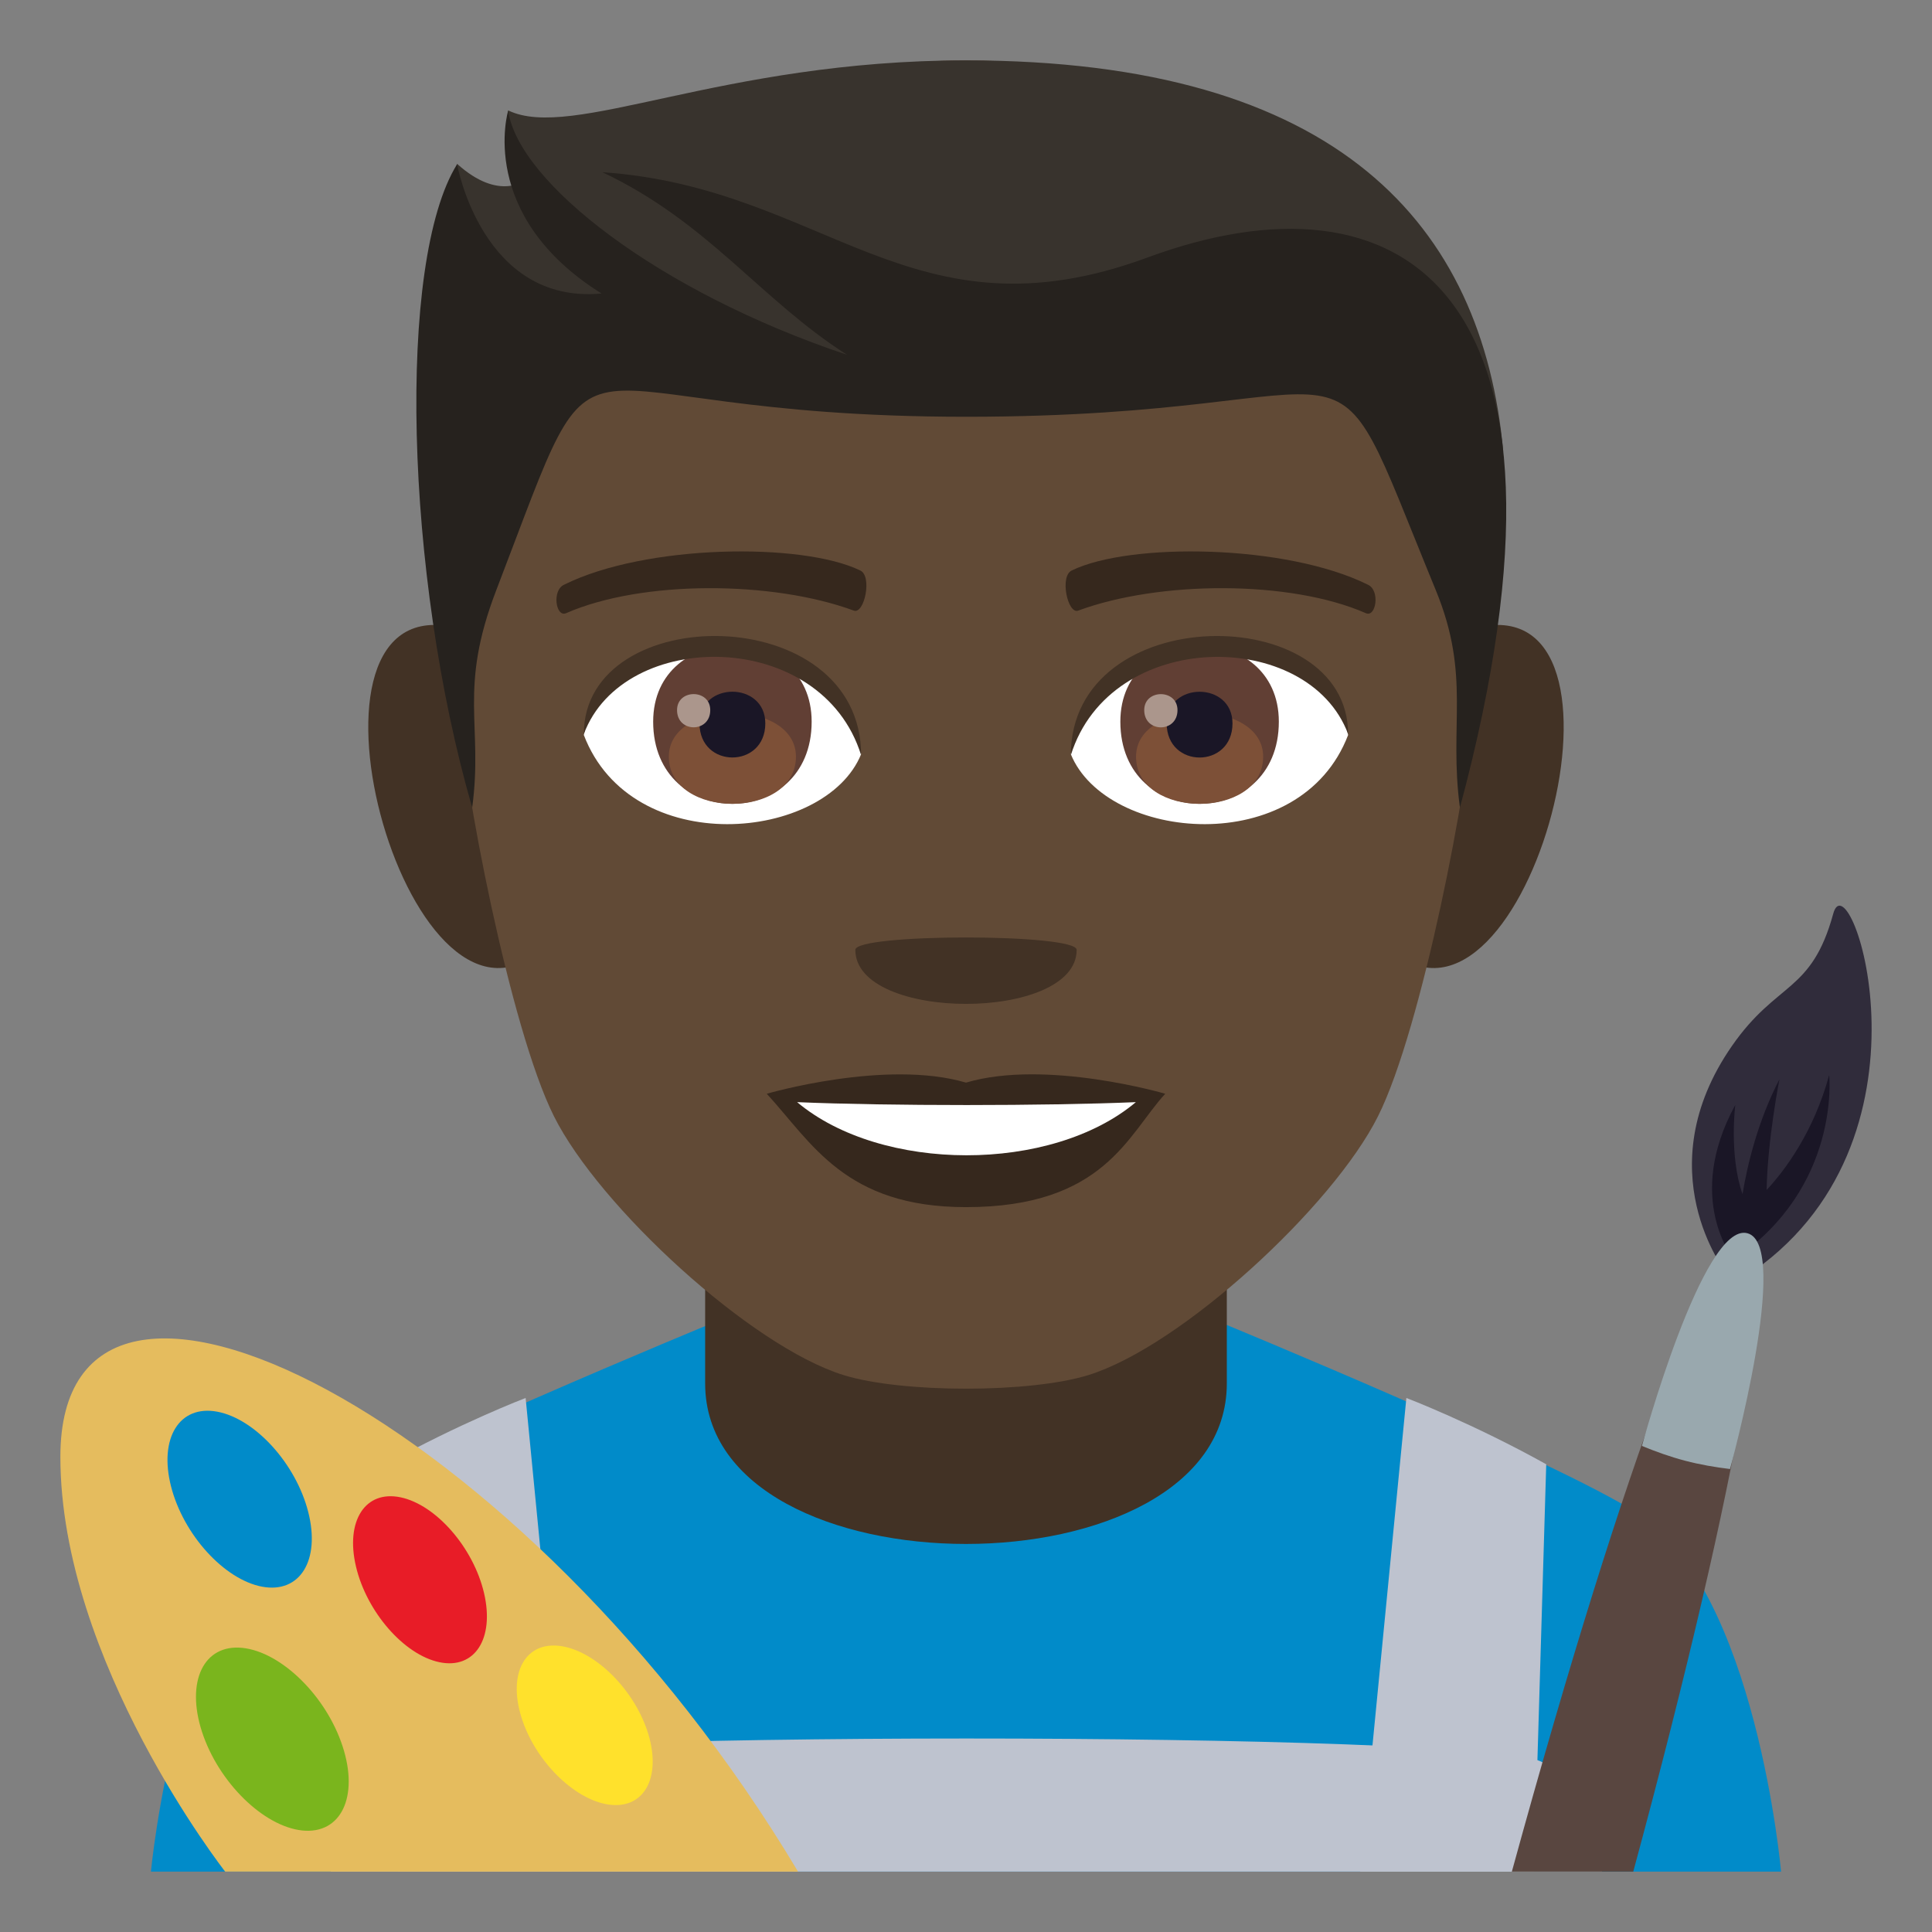 <?xml version="1.0" encoding="utf-8"?>
<!-- Generator: Adobe Illustrator 15.0.0, SVG Export Plug-In . SVG Version: 6.00 Build 0)  -->
<!DOCTYPE svg PUBLIC "-//W3C//DTD SVG 1.1//EN" "http://www.w3.org/Graphics/SVG/1.1/DTD/svg11.dtd">
<svg version="1.1" id="Layer_1" xmlns:x="http://ns.adobe.com/Extensibility/1.0/" xmlns:i="http://ns.adobe.com/AdobeIllustrator/10.0/" xmlns:graph="http://ns.adobe.com/Graphs/1.0/"
	 xmlns="http://www.w3.org/2000/svg" xmlns:xlink="http://www.w3.org/1999/xlink" xmlns:a="http://ns.adobe.com/AdobeSVGViewerExtensions/3.0/"
	 x="0px" y="0px" width="64px" height="64px" viewBox="0 0 64 64" enable-background="new 0 0 64 64" xml:space="preserve">
<rect x="0" y="0" width="64" height="64" fill="#808080" stroke="none"/>
<path fill="#018BC9" d="M9.787,50.152c2.701-1.748,13.908-6.363,13.908-6.363h16.695c0,0,11.197,4.605,13.883,6.359
	C58.178,52.691,59,62,59,62H5C5,62,5.871,52.682,9.787,50.152z"/>
<path fill="#BEC3CF" d="M12.779,48.506c2.43-1.354,4.633-2.197,4.633-2.197L18.941,62h-5.758L12.779,48.506z"/>
<path fill="#BEC3CF" d="M51.221,48.506c-2.43-1.354-4.633-2.197-4.633-2.197L45.057,62h5.762L51.221,48.506z"/>
<path fill="#423225" d="M23.359,45.828c0,7.09,17.281,7.09,17.281,0c0-4.322,0-11.471,0-11.471H23.359
	C23.359,34.357,23.359,40.246,23.359,45.828z"/>
<path fill="#BEC3CF" d="M12.949,58.369c1.936-1.037,36.193-1.039,38.127-0.002C52.271,59.01,53.074,62,53.074,62H10.955
	C10.955,62,11.756,59.012,12.949,58.369z"/>
<path fill="#423225" d="M14.9,20.75c-5.719-1.031-1.252,14.957,3.225,10.547C20.197,29.252,17.574,21.232,14.9,20.75z"/>
<path fill="#423225" d="M49.1,20.75c-2.674,0.482-5.299,8.502-3.223,10.547C50.354,35.707,54.814,19.719,49.1,20.75z"/>
<path fill="#614A36" d="M32,2.002c-11.824,0-17.521,8.945-16.807,21.383c0.143,2.504,1.693,10.666,3.158,13.594
	c1.498,2.994,6.512,7.613,9.584,8.57c1.939,0.604,6.188,0.604,8.127,0c3.072-0.957,8.086-5.576,9.586-8.57
	c1.465-2.928,3.016-11.09,3.158-13.594C49.521,10.947,43.824,2.002,32,2.002z"/>
<path fill="#36281D" d="M32,35.863c-2.66-0.783-6.6,0.369-6.6,0.369c1.5,1.635,2.6,3.756,6.6,3.756c4.582,0,5.359-2.406,6.6-3.756
	C38.6,36.232,34.656,35.076,32,35.863z"/>
<path fill="#FFFFFF" d="M26.406,36.51c2.787,2.34,8.418,2.354,11.221,0C34.656,36.637,29.398,36.639,26.406,36.51z"/>
<path fill="#423225" d="M35.666,31.465c0,2.387-7.332,2.387-7.332,0C28.334,30.918,35.666,30.918,35.666,31.465z"/>
<path fill="#38332D" d="M32,2c-8.135,0-13.049,2.688-15.168,1.656c0,0-0.23,1.387,0.6,2.291c0,0-0.877,0.758-2.291-0.521
	C13.793,9.803,17.793,12.338,32,12.338s10.813-3.459,17.797,2.617C49.111,7.465,44.354,2,32,2z"/>
<path fill="#26221E" d="M38.016,8.529c-7.822,2.889-10.682-2.32-18.061-2.824c3.51,1.658,5.223,4.209,8.105,6.049
	c-6.273-2.1-10.877-5.711-11.227-8.084c0,0-1.047,3.463,3.094,6.053c-3.959,0.367-4.785-4.283-4.785-4.283
	c-2.004,3.221-1.727,13.605,0.5,21.313c0.371-2.75-0.475-3.887,0.797-7.201c3.805-9.904,1.355-5.746,15.563-5.746
	c14.205,0,11.641-3.793,15.561,5.746c1.17,2.844,0.426,4.451,0.799,7.201C53.031,9.375,46.314,5.467,38.016,8.529z"/>
<path fill="#FFFFFF" d="M44.658,24.348c-1.58,4.135-8.008,3.529-9.186,0.635C36.367,20.332,43.791,19.936,44.658,24.348z"/>
<path fill="#FFFFFF" d="M19.34,24.348c1.58,4.135,8.01,3.529,9.186,0.635C27.631,20.33,20.209,19.934,19.34,24.348z"/>
<path fill="#36281D" d="M45.314,19.369c-2.705-1.342-7.879-1.408-9.807-0.473c-0.412,0.182-0.141,1.455,0.207,1.332
	c2.688-0.994,7.02-1.018,9.535,0.086C45.584,20.457,45.725,19.557,45.314,19.369z"/>
<path fill="#36281D" d="M18.686,19.369c2.703-1.342,7.877-1.408,9.807-0.473c0.412,0.182,0.141,1.455-0.207,1.332
	c-2.691-0.994-7.02-1.018-9.537,0.086C18.414,20.457,18.275,19.557,18.686,19.369z"/>
<path fill="#613F34" d="M37.113,23.906c0,3.629,5.25,3.629,5.25,0C42.363,20.537,37.113,20.537,37.113,23.906z"/>
<path fill="#7D5037" d="M37.633,25.068c0,2.08,4.211,2.08,4.211,0C41.844,23.137,37.633,23.137,37.633,25.068z"/>
<path fill="#1A1626" d="M38.648,23.963c0,1.508,2.18,1.508,2.18,0C40.828,22.566,38.648,22.566,38.648,23.963z"/>
<path fill="#AB968C" d="M37.904,23.523c0,0.762,1.102,0.762,1.102,0C39.006,22.818,37.904,22.818,37.904,23.523z"/>
<path fill="#613F34" d="M21.637,23.906c0,3.629,5.25,3.629,5.25,0C26.887,20.537,21.637,20.537,21.637,23.906z"/>
<path fill="#7D5037" d="M22.156,25.066c0,2.082,4.211,2.082,4.211,0C26.367,23.135,22.156,23.135,22.156,25.066z"/>
<path fill="#1A1626" d="M23.172,23.963c0,1.506,2.18,1.506,2.18,0C25.352,22.564,23.172,22.564,23.172,23.963z"/>
<path fill="#AB968C" d="M22.428,23.523c0,0.76,1.1,0.76,1.1,0C23.527,22.816,22.428,22.816,22.428,23.523z"/>
<path fill="#423225" d="M44.658,24.316c0-4.441-9.186-4.441-9.186,0.703C36.785,20.799,43.346,20.799,44.658,24.316z"/>
<path fill="#423225" d="M19.34,24.316c0-4.441,9.186-4.441,9.186,0.701C27.215,20.797,20.652,20.797,19.34,24.316z"/>
<path fill="#E5BC5E" d="M7.459,62C7.459,62,2,55.031,2,48.258C2,39.084,17.461,46.963,26.436,62H7.459z"/>
<path fill="#018BC9" d="M10.211,50.088c-0.406-1.6-1.758-3.088-3.014-3.324c-1.254-0.234-1.939,0.875-1.531,2.475
	s1.762,3.086,3.016,3.322C9.936,52.795,10.619,51.688,10.211,50.088"/>
<path fill="#E81C27" d="M16.035,52.775c-0.352-1.508-1.592-2.928-2.764-3.174s-1.834,0.779-1.48,2.287
	c0.352,1.506,1.592,2.928,2.762,3.174C15.725,55.309,16.387,54.283,16.035,52.775"/>
<path fill="#FFE12C" d="M21.475,57.438c-0.443-1.449-1.748-2.752-2.91-2.912c-1.16-0.158-1.742,0.887-1.299,2.34
	c0.441,1.447,1.744,2.752,2.906,2.914C21.334,59.938,21.914,58.889,21.475,57.438"/>
<path fill="#7AB51D" d="M11.35,57.852c-0.541-1.668-2.031-3.129-3.318-3.264c-1.285-0.133-1.883,1.113-1.34,2.783
	c0.545,1.67,2.033,3.129,3.318,3.266C11.297,60.77,11.895,59.521,11.35,57.852"/>
<path fill="#594640" d="M54.104,62c3.652-13.504,4.789-20.883,3.779-21.146C56.85,40.582,53.959,47.861,50.082,62H54.104z"/>
<path fill="#302C3B" d="M57.172,42.143c0,0-2.66-3.377,0.203-7.498c1.496-2.152,2.631-1.74,3.354-4.379
	c0.539-1.977,3.826,7.635-2.938,12.041L57.172,42.143z"/>
<path fill="#1A1626" d="M60.594,35.613c-0.518,1.891-1.455,3.141-2.072,3.807c0.029-1.662,0.424-3.666,0.424-3.666
	c-0.719,1.391-1.059,2.82-1.223,3.803c-0.449-1.277-0.24-2.953-0.24-2.953c-1.705,3.123-0.045,5.117-0.045,5.117
	C60.986,39.328,60.594,35.613,60.594,35.613"/>
<path fill="#99A8AE" d="M54.391,47.898c0.457,0.189,0.932,0.359,1.428,0.49c0.498,0.131,0.994,0.215,1.49,0.275
	c0,0,2.047-7.426,0.574-7.811C56.414,40.467,54.391,47.898,54.391,47.898"/>
</svg>
